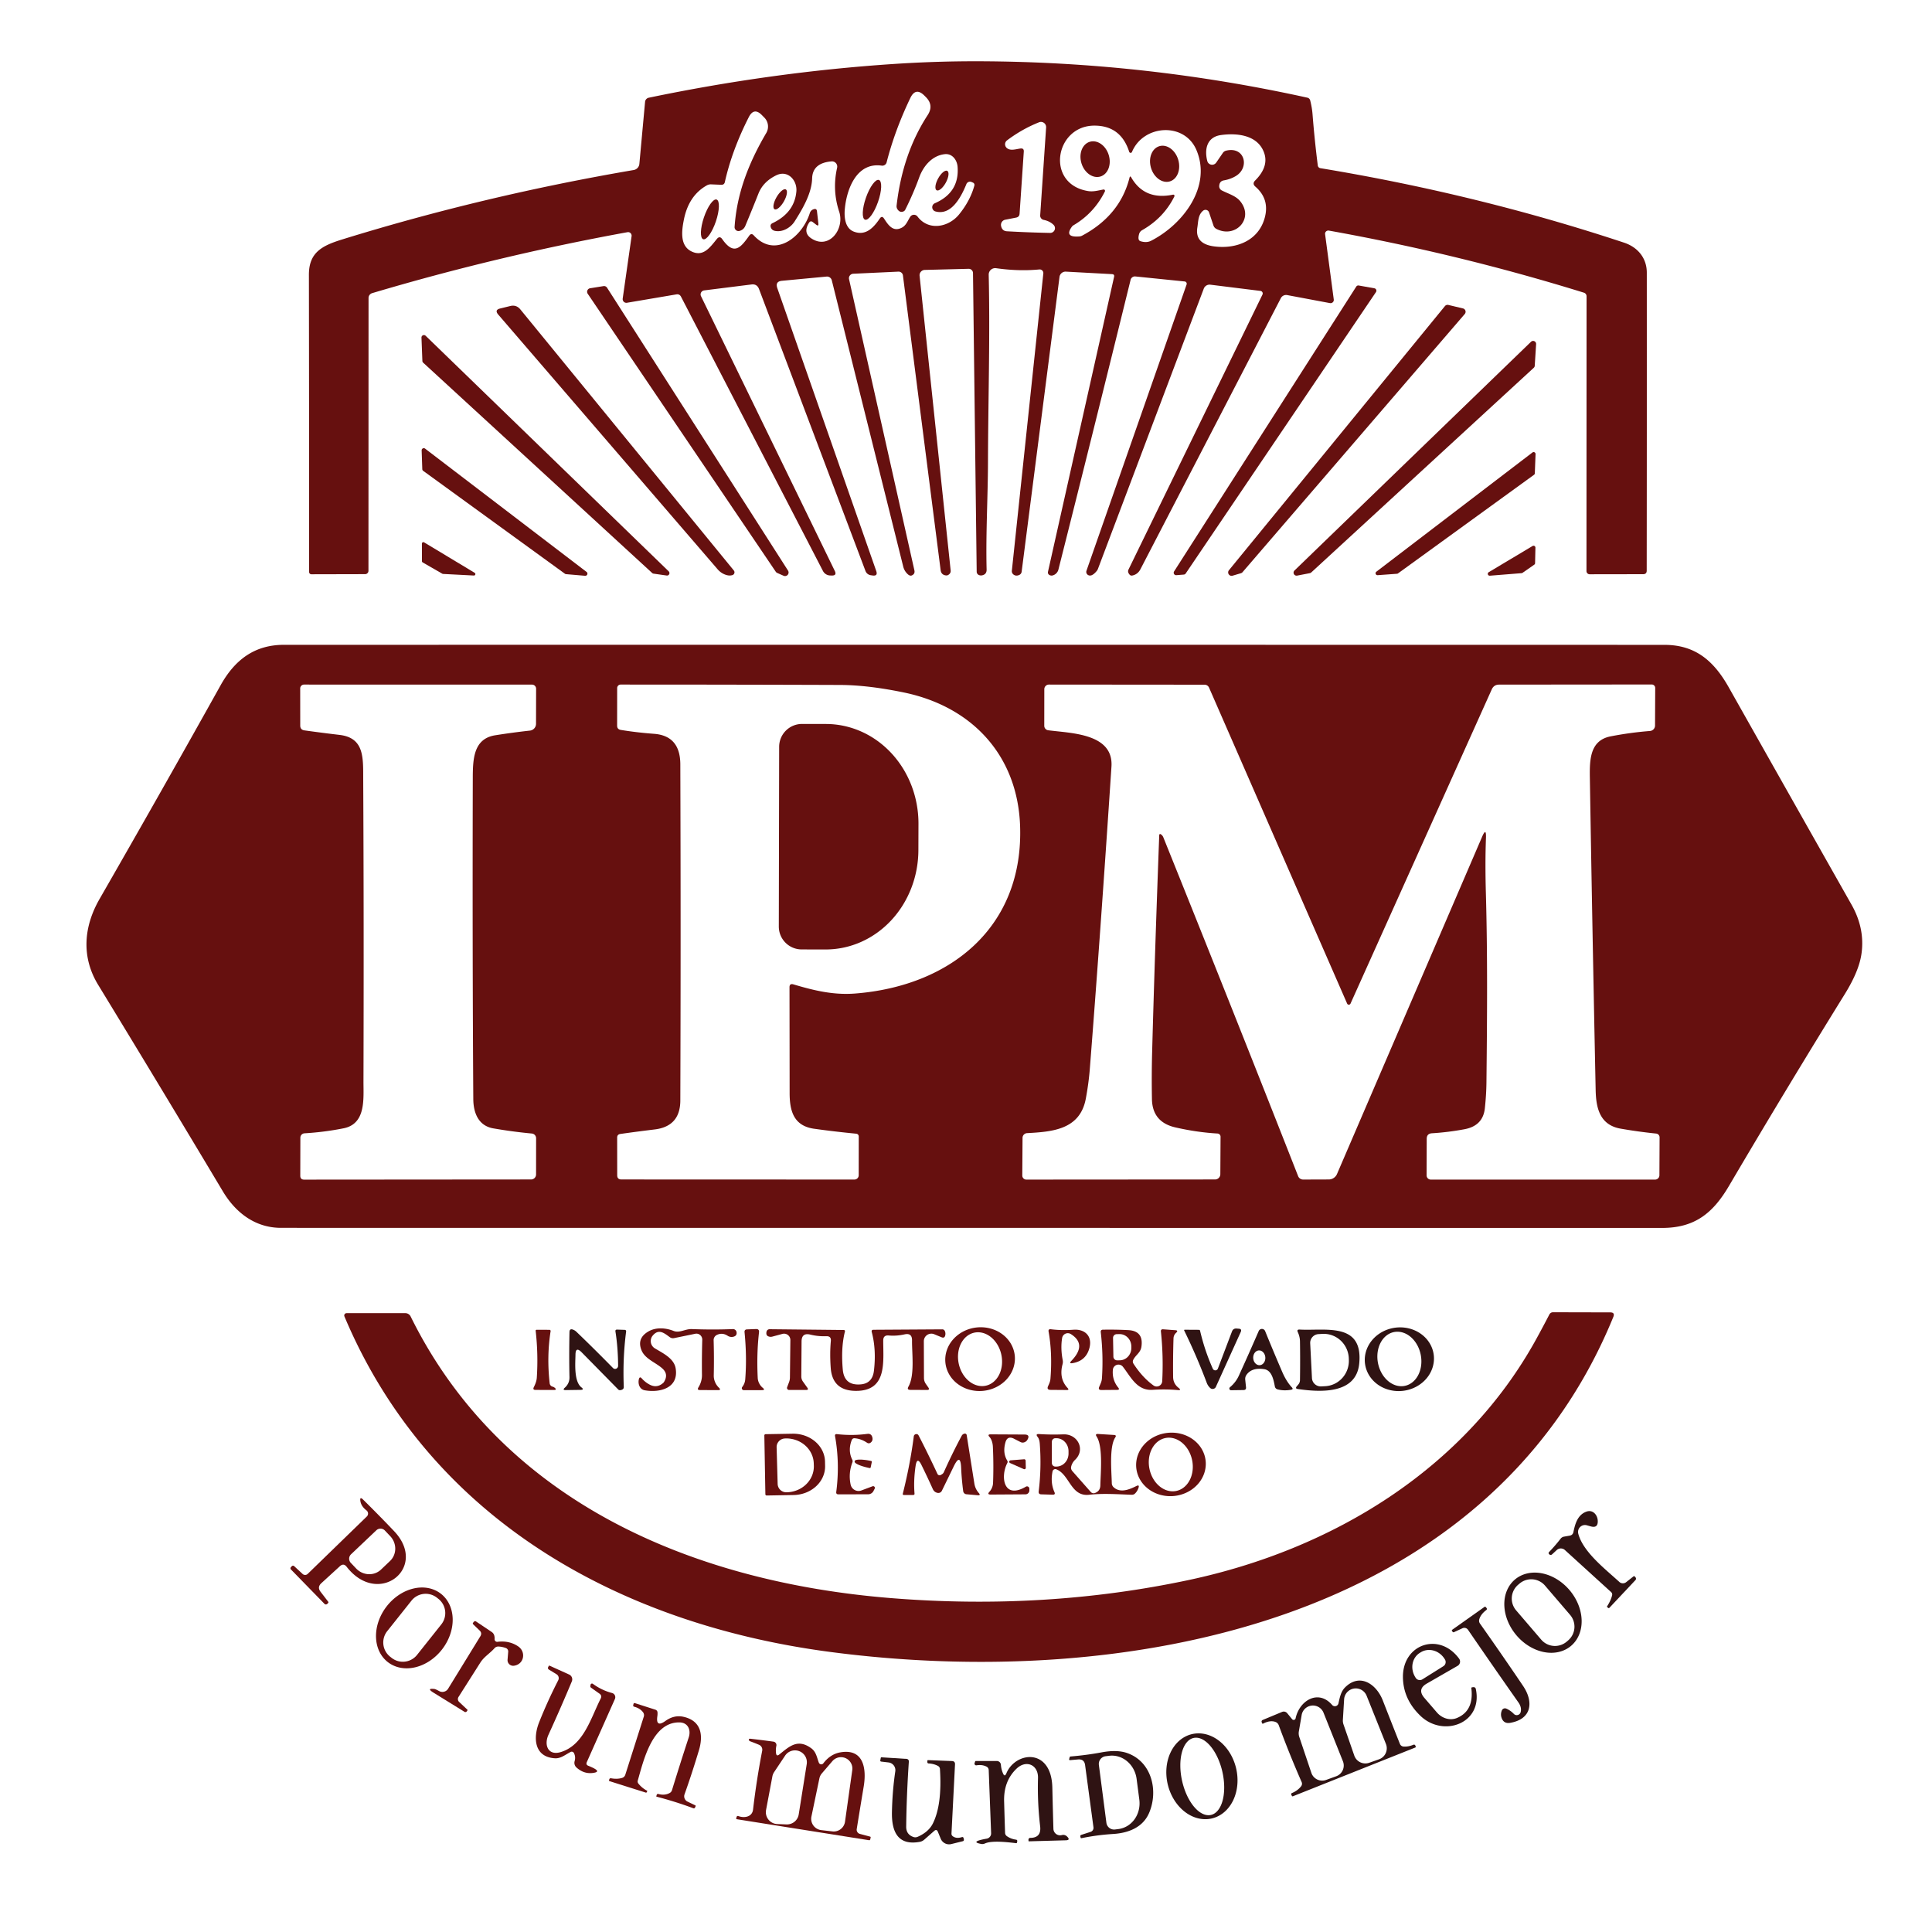 <?xml version="1.0" encoding="UTF-8" standalone="no"?>
<!DOCTYPE svg PUBLIC "-//W3C//DTD SVG 1.1//EN" "http://www.w3.org/Graphics/SVG/1.1/DTD/svg11.dtd">
<svg xmlns="http://www.w3.org/2000/svg" version="1.1" viewBox="0.00 0.00 450.00 450.00">
<path fill="#66100f" d="
  M 293.58 67.76
  L 281.91 66.31
  A 1.45 1.44 -76.2 0 0 280.38 67.24
  L 255.73 132.51
  A 1.80 1.69 -16.6 0 1 255.45 132.99
  Q 254.22 134.49 253.35 133.88
  A 0.83 0.83 0.0 0 1 253.06 132.94
  L 276.38 66.27
  A 0.54 0.53 -77.4 0 0 275.94 65.56
  L 264.45 64.39
  A 1.04 1.04 0.0 0 0 263.34 65.17
  Q 254.79 99.92 246.53 132.65
  A 1.90 1.90 0.0 0 1 245.18 134.03
  Q 244.82 134.13 244.43 133.93
  A 0.67 0.66 20.5 0 1 244.09 133.20
  L 259.49 64.49
  Q 259.63 63.89 259.01 63.85
  L 248.26 63.27
  A 1.42 1.42 0.0 0 0 246.78 64.50
  L 237.96 133.17
  A 0.96 0.95 81.5 0 1 237.42 133.91
  Q 236.67 134.26 236.09 133.84
  A 0.98 0.97 20.6 0 1 235.68 132.94
  L 243.01 63.70
  A 0.85 0.85 0.0 0 0 242.08 62.76
  Q 237.29 63.22 232.02 62.47
  A 1.51 1.50 3.4 0 0 230.29 64.00
  C 230.62 78.55 230.16 93.18 230.12 107.69
  C 230.10 115.81 229.59 124.21 229.80 132.66
  Q 229.83 133.78 228.74 134.01
  Q 228.40 134.08 228.06 133.96
  A 0.86 0.85 9.4 0 1 227.49 133.17
  L 226.63 63.60
  A 1.00 1.00 0.0 0 0 225.60 62.61
  L 215.39 62.87
  A 1.24 1.24 0.0 0 0 214.19 64.24
  L 221.43 132.91
  A 0.99 0.97 64.8 0 1 221.16 133.68
  Q 220.78 134.07 220.36 134.03
  Q 219.23 133.91 219.09 132.79
  L 210.31 64.15
  A 1.02 1.01 -4.9 0 0 209.26 63.27
  L 198.73 63.76
  A 1.05 1.04 -7.7 0 0 197.76 65.03
  L 212.98 132.84
  Q 213.17 133.69 212.37 134.03
  Q 211.82 134.27 211.08 133.37
  Q 210.57 132.75 210.38 131.97
  L 193.74 65.29
  A 1.15 1.15 0.0 0 0 192.52 64.42
  L 182.15 65.40
  Q 180.51 65.55 181.05 67.11
  L 204.09 132.99
  Q 204.52 134.22 203.23 134.04
  L 202.82 133.98
  A 1.55 1.53 -6.1 0 1 201.59 133.00
  L 176.79 67.32
  Q 176.32 66.09 175.02 66.26
  L 164.01 67.64
  A 0.95 0.94 -16.7 0 0 163.28 68.99
  L 194.43 132.96
  Q 194.98 134.08 193.73 134.05
  L 193.36 134.04
  A 1.95 1.95 0.0 0 1 191.68 132.99
  L 158.63 69.12
  Q 158.28 68.44 157.53 68.57
  L 146.04 70.52
  A 0.87 0.86 89.3 0 1 145.04 69.54
  L 147.11 55.01
  A 0.83 0.82 89.0 0 0 146.15 54.08
  Q 115.86 59.60 86.68 68.28
  A 1.18 1.18 0.0 0 0 85.84 69.41
  L 85.82 132.96
  A 0.78 0.77 -0.0 0 1 85.04 133.73
  L 72.53 133.76
  A 0.53 0.52 89.5 0 1 72.00 133.23
  Q 72.00 97.93 71.95 64.00
  C 71.94 58.78 75.04 57.21 79.74 55.76
  Q 112.68 45.57 147.61 39.60
  A 1.60 1.59 -2.2 0 0 148.92 38.19
  L 150.25 23.72
  A 1.10 1.08 -3.7 0 1 151.11 22.76
  Q 179.73 16.80 208.02 14.91
  Q 218.10 14.24 227.97 14.27
  Q 266.57 14.38 304.51 22.75
  A 0.88 0.87 -0.4 0 1 305.17 23.39
  Q 305.60 25.08 305.72 26.66
  Q 306.18 32.53 306.94 38.55
  A 0.73 0.72 -89.0 0 0 307.53 39.17
  Q 344.20 45.23 378.28 56.52
  C 381.49 57.59 383.56 60.12 383.57 63.48
  Q 383.59 98.39 383.55 132.92
  Q 383.55 133.74 382.72 133.74
  L 370.26 133.76
  A 0.75 0.74 -90.0 0 1 369.52 133.01
  L 369.54 69.00
  A 0.88 0.87 8.6 0 0 368.92 68.17
  Q 339.80 59.14 309.52 53.71
  A 0.76 0.75 1.2 0 0 308.64 54.55
  L 310.66 69.76
  A 0.76 0.75 1.4 0 1 309.77 70.60
  L 299.81 68.73
  A 1.38 1.38 0.0 0 0 298.33 69.45
  Q 282.37 100.31 265.62 132.60
  Q 264.99 133.81 263.69 134.06
  Q 263.22 134.15 262.87 133.51
  A 0.91 0.90 43.3 0 1 262.84 132.68
  L 294.05 68.62
  A 0.60 0.60 0.0 0 0 293.58 67.76
  Z
  M 205.91 50.91
  C 206.88 52.39 207.98 54.13 210.09 53.01
  C 211.09 52.47 211.42 51.40 212.01 50.49
  A 1.04 1.04 0.0 0 1 213.71 50.44
  C 216.30 53.88 220.99 52.92 223.40 49.93
  Q 225.99 46.74 226.95 43.22
  A 0.58 0.57 -70.5 0 0 226.63 42.54
  L 226.31 42.40
  A 0.91 0.90 -66.4 0 0 225.09 42.88
  Q 222.06 50.38 217.89 49.25
  A 1.02 1.01 40.6 0 1 217.74 47.34
  Q 223.50 44.83 223.04 38.84
  C 222.91 37.24 221.78 35.71 220.04 35.91
  C 217.10 36.24 215.07 38.67 214.10 41.33
  Q 212.73 45.10 210.85 48.85
  Q 210.68 49.17 210.34 49.28
  Q 209.54 49.55 209.01 48.70
  A 1.27 1.27 0.0 0 1 208.83 47.92
  Q 210.21 35.80 216.07 26.81
  Q 217.57 24.51 215.62 22.58
  L 215.30 22.26
  Q 213.27 20.24 212.03 22.83
  Q 208.41 30.39 206.51 37.82
  A 1.04 1.03 11.2 0 1 205.36 38.58
  C 199.50 37.74 197.18 44.10 196.77 48.73
  C 196.60 50.58 196.83 53.16 198.85 53.94
  C 201.65 55.03 203.50 52.99 204.92 50.90
  Q 205.42 50.16 205.91 50.91
  Z
  M 190.11 52.34
  L 189.33 51.74
  Q 188.79 51.31 188.43 51.90
  Q 186.97 54.23 188.99 55.54
  C 193.10 58.23 196.79 53.36 195.46 49.30
  Q 193.80 44.28 194.98 39.07
  A 1.22 1.22 0.0 0 0 193.68 37.59
  Q 189.25 37.96 189.16 41.57
  C 189.06 45.08 186.92 48.67 185.08 51.58
  C 184.15 53.05 182.22 54.16 180.47 53.77
  Q 179.68 53.59 179.50 52.82
  Q 179.38 52.25 179.91 51.99
  Q 185.05 49.55 185.49 44.59
  C 185.72 42.03 183.52 39.51 180.81 40.83
  Q 177.76 42.31 176.66 45.08
  Q 175.22 48.72 173.61 52.58
  Q 173.21 53.54 172.23 53.79
  A 0.91 0.91 0.0 0 1 171.10 52.85
  C 171.64 44.93 174.42 37.89 178.48 30.97
  A 2.96 2.96 0.0 0 0 178.03 27.39
  L 177.46 26.81
  Q 175.61 24.93 174.41 27.28
  Q 170.50 34.97 168.83 42.41
  Q 168.68 43.06 168.01 43.04
  L 165.62 42.94
  Q 165.09 42.92 164.63 43.18
  Q 160.40 45.56 159.29 51.16
  C 158.80 53.63 158.28 57.17 161.02 58.54
  C 163.77 59.92 165.33 57.68 166.97 55.66
  Q 167.63 54.85 168.23 55.71
  C 171.02 59.68 172.60 57.55 174.51 54.89
  Q 175.00 54.21 175.56 54.82
  C 180.62 60.34 186.91 55.06 188.61 49.67
  Q 188.84 48.93 189.56 48.72
  Q 190.21 48.52 190.29 49.20
  L 190.61 52.06
  Q 190.70 52.80 190.11 52.34
  Z
  M 238.46 35.32
  L 237.48 49.79
  Q 237.42 50.53 236.69 50.68
  L 234.13 51.18
  A 1.22 1.22 0.0 0 0 233.17 52.62
  Q 233.40 53.81 234.55 53.87
  Q 239.48 54.15 244.60 54.25
  A 1.10 1.09 -21.9 0 0 245.40 52.38
  Q 244.53 51.51 243.08 51.21
  A 1.01 1.01 0.0 0 1 242.28 50.15
  L 243.66 29.69
  A 1.21 1.20 81.2 0 0 242.02 28.48
  Q 238.07 30.05 234.55 32.70
  A 1.14 1.13 49.8 0 0 234.41 34.38
  C 235.23 35.26 236.70 34.71 237.69 34.59
  Q 238.52 34.49 238.46 35.32
  Z
  M 273.21 45.34
  A 0.29 0.29 0.0 0 1 273.53 45.76
  Q 271.05 50.76 266.01 53.62
  A 1.47 1.46 82.9 0 0 265.32 54.51
  Q 264.92 55.96 265.64 56.18
  Q 267.05 56.62 268.11 56.08
  C 275.54 52.28 282.30 43.45 278.66 34.92
  C 275.86 28.37 266.31 29.03 263.66 35.39
  A 0.35 0.34 47.4 0 1 263.01 35.36
  Q 261.06 29.25 254.89 29.26
  C 245.69 29.28 243.42 42.91 253.48 44.51
  C 254.68 44.70 255.84 44.35 257.02 44.14
  A 0.32 0.31 -81.9 0 1 257.35 44.59
  Q 254.83 49.65 250.05 52.46
  A 1.27 1.19 -84.9 0 0 249.66 52.81
  Q 247.81 55.36 251.42 55.07
  A 1.71 1.65 27.7 0 0 252.04 54.89
  Q 260.87 50.19 263.09 41.38
  Q 263.22 40.86 263.49 41.33
  Q 266.59 46.71 273.21 45.34
  Z
  M 292.40 43.47
  Q 291.61 42.79 292.35 42.04
  Q 295.73 38.66 294.32 35.28
  C 292.72 31.42 288.07 30.94 284.36 31.46
  C 281.09 31.93 280.50 34.79 281.20 37.50
  A 1.16 1.16 0.0 0 0 283.28 37.87
  L 284.83 35.61
  A 1.27 1.26 -79.0 0 1 285.59 35.09
  C 289.94 34.04 291.12 39.00 287.88 40.98
  Q 286.64 41.74 285.08 42.01
  Q 284.05 42.18 283.98 43.30
  A 1.10 1.09 -74.4 0 0 284.57 44.35
  C 286.00 45.10 287.79 45.57 288.83 46.82
  C 292.21 50.88 287.78 55.63 283.31 53.31
  Q 282.82 53.05 282.64 52.53
  L 281.61 49.47
  A 0.87 0.87 0.0 0 0 280.25 49.06
  C 279.04 50.01 279.11 51.59 278.89 52.96
  Q 278.26 56.80 282.79 57.39
  C 287.99 58.07 293.10 56.04 294.56 50.80
  Q 295.79 46.41 292.40 43.47
  Z"
/>
<ellipse fill="#66100f" cx="0.00" cy="0.00" transform="translate(255.07,37.07) rotate(72.7)" rx="4.23" ry="3.32"/>
<ellipse fill="#66100f" cx="0.00" cy="0.00" transform="translate(271.26,38.15) rotate(73.5)" rx="4.28" ry="3.31"/>
<ellipse fill="#66100f" cx="0.00" cy="0.00" transform="translate(219.40,42.06) rotate(118.8)" rx="2.58" ry="1.02"/>
<ellipse fill="#66100f" cx="0.00" cy="0.00" transform="translate(203.10,46.54) rotate(109.3)" rx="4.90" ry="1.49"/>
<ellipse fill="#66100f" cx="0.00" cy="0.00" transform="translate(181.72,46.43) rotate(119.8)" rx="2.66" ry="0.99"/>
<ellipse fill="#66100f" cx="0.00" cy="0.00" transform="translate(165.35,51.10) rotate(108.7)" rx="4.88" ry="1.47"/>
<path fill="#66100f" d="
  M 316.49 66.50
  L 320.12 67.15
  A 0.57 0.57 0.0 0 1 320.49 68.03
  L 276.17 133.58
  A 0.57 0.57 0.0 0 1 275.75 133.83
  L 273.99 133.97
  A 0.57 0.57 0.0 0 1 273.47 133.09
  L 315.90 66.75
  A 0.57 0.57 0.0 0 1 316.49 66.50
  Z"
/>
<path fill="#66100f" d="
  M 141.40 67.02
  L 183.54 132.89
  A 0.83 0.83 0.0 0 1 182.50 134.10
  L 181.03 133.45
  A 0.83 0.83 0.0 0 1 180.68 133.15
  L 136.89 68.42
  A 0.83 0.83 0.0 0 1 137.45 67.14
  L 140.57 66.64
  A 0.83 0.83 0.0 0 1 141.40 67.02
  Z"
/>
<path fill="#66100f" d="
  M 169.53 134.01
  A 4.37 4.01 73.2 0 1 167.15 132.60
  L 116.05 73.27
  Q 115.12 72.18 116.51 71.85
  L 118.84 71.28
  Q 120.28 70.93 121.21 72.08
  L 170.92 132.87
  A 0.68 0.68 0.0 0 1 170.60 133.95
  Q 170.08 134.11 169.53 134.01
  Z"
/>
<path fill="#66100f" d="
  M 286.24 132.82
  L 336.55 71.30
  A 0.80 0.80 0.0 0 1 337.36 71.03
  L 340.76 71.84
  A 0.80 0.80 0.0 0 1 341.17 73.14
  L 289.42 133.26
  A 0.80 0.80 0.0 0 1 289.05 133.51
  L 287.09 134.09
  A 0.80 0.80 0.0 0 1 286.24 132.82
  Z"
/>
<path fill="#66100f" d="
  M 151.90 133.46
  L 98.56 84.47
  A 0.57 0.57 0.0 0 1 98.38 84.07
  L 98.17 78.64
  A 0.57 0.57 0.0 0 1 99.14 78.21
  L 155.76 133.08
  A 0.57 0.57 0.0 0 1 155.28 134.05
  L 152.20 133.61
  A 0.57 0.57 0.0 0 1 151.90 133.46
  Z"
/>
<path fill="#66100f" d="
  M 301.51 132.88
  L 356.61 79.60
  A 0.70 0.70 0.0 0 1 357.79 80.15
  L 357.47 85.20
  A 0.70 0.70 0.0 0 1 357.24 85.67
  L 305.42 133.33
  A 0.70 0.70 0.0 0 1 305.08 133.50
  L 302.13 134.07
  A 0.70 0.70 0.0 0 1 301.51 132.88
  Z"
/>
<path fill="#66100f" d="
  M 131.59 133.64
  L 98.57 109.67
  A 0.50 0.50 0.0 0 1 98.36 109.29
  L 98.21 104.91
  A 0.50 0.50 0.0 0 1 99.01 104.49
  L 136.62 133.21
  A 0.50 0.50 0.0 0 1 136.27 134.11
  L 131.84 133.73
  A 0.50 0.50 0.0 0 1 131.59 133.64
  Z"
/>
<path fill="#66100f" d="
  M 320.58 133.16
  L 356.94 105.39
  A 0.45 0.45 0.0 0 1 357.66 105.77
  L 357.49 110.24
  A 0.45 0.45 0.0 0 1 357.30 110.59
  L 325.63 133.55
  A 0.45 0.45 0.0 0 1 325.40 133.64
  L 320.89 133.97
  A 0.45 0.45 0.0 0 1 320.58 133.16
  Z"
/>
<path fill="#66100f" d="
  M 103.04 133.64
  L 98.45 131.00
  A 0.34 0.34 0.0 0 1 98.28 130.70
  L 98.27 126.62
  A 0.34 0.34 0.0 0 1 98.79 126.33
  L 110.56 133.42
  A 0.34 0.34 0.0 0 1 110.36 134.05
  L 103.19 133.68
  A 0.34 0.34 0.0 0 1 103.04 133.64
  Z"
/>
<path fill="#66100f" d="
  M 346.76 133.27
  L 356.97 127.17
  A 0.44 0.44 0.0 0 1 357.63 127.56
  L 357.55 131.17
  A 0.44 0.44 0.0 0 1 357.36 131.52
  L 354.63 133.42
  A 0.44 0.44 0.0 0 1 354.41 133.50
  L 347.03 134.09
  A 0.44 0.44 0.0 0 1 346.76 133.27
  Z"
/>
<path fill="#66100f" d="
  M 23.19 209.39
  Q 37.95 183.71 51.39 159.60
  C 54.67 153.72 59.25 150.19 66.15 150.19
  Q 231.20 150.17 387.67 150.20
  C 394.84 150.20 399.15 153.88 402.64 160.06
  Q 417.96 187.22 431.24 210.68
  Q 434.42 216.28 433.57 222.18
  Q 432.99 226.22 429.69 231.54
  Q 415.95 253.73 402.68 276.28
  C 398.91 282.68 394.63 286.01 387.13 286.01
  Q 225.55 286.00 65.46 285.99
  C 59.47 285.99 54.89 282.49 51.89 277.46
  Q 37.22 252.92 22.87 229.40
  C 18.93 222.95 19.45 215.90 23.19 209.39
  Z
  M 114.90 262.82
  C 111.38 262.21 110.26 259.13 110.24 255.99
  Q 110.02 222.14 110.12 181.53
  C 110.13 177.02 110.17 172.08 115.34 171.26
  Q 119.45 170.61 123.44 170.17
  A 1.59 1.59 0.0 0 0 124.85 168.60
  L 124.87 160.42
  A 0.96 0.95 90.0 0 0 123.92 159.46
  L 70.82 159.45
  A 0.90 0.90 0.0 0 0 69.92 160.36
  L 69.93 168.99
  Q 69.93 169.98 70.91 170.12
  Q 75.00 170.69 79.07 171.17
  C 84.88 171.85 84.58 176.47 84.60 181.53
  Q 84.77 214.36 84.66 251.89
  C 84.65 255.95 85.27 261.75 80.04 262.80
  Q 75.52 263.70 70.92 263.97
  A 1.03 1.02 88.2 0 0 69.96 265.00
  L 69.94 273.85
  Q 69.94 274.76 70.85 274.76
  L 123.70 274.72
  A 1.17 1.16 90.0 0 0 124.86 273.55
  L 124.87 265.12
  A 1.11 1.09 -87.4 0 0 123.88 264.02
  Q 119.45 263.61 114.90 262.82
  Z
  M 184.80 229.28
  C 189.60 230.71 194.13 231.81 199.20 231.41
  C 221.20 229.69 238.42 216.08 237.60 192.39
  C 237.02 175.87 226.34 164.58 210.57 161.30
  Q 202.22 159.57 195.75 159.54
  Q 170.32 159.45 144.56 159.45
  A 0.82 0.81 90.0 0 0 143.75 160.27
  L 143.74 169.01
  Q 143.74 169.87 144.59 170.01
  Q 148.21 170.61 152.35 170.92
  Q 158.44 171.38 158.46 178.02
  Q 158.59 218.37 158.46 256.36
  Q 158.43 262.35 152.49 263.07
  Q 148.51 263.55 144.50 264.12
  Q 143.74 264.23 143.75 264.98
  L 143.76 273.74
  Q 143.76 274.72 144.74 274.72
  L 199.01 274.74
  A 1.00 1.00 0.0 0 0 200.01 273.74
  L 200.02 264.71
  A 0.64 0.64 0.0 0 0 199.43 264.06
  Q 194.44 263.58 189.64 262.91
  C 184.83 262.24 183.92 258.71 183.92 254.56
  Q 183.91 242.38 183.89 229.96
  Q 183.89 229.01 184.80 229.28
  Z
  M 346.11 195.15
  Q 345.89 200.98 346.09 208.04
  C 346.50 222.68 346.38 237.19 346.22 252.21
  Q 346.19 254.94 345.85 258.15
  Q 345.41 262.22 341.11 263.02
  Q 337.30 263.73 333.54 263.96
  Q 332.31 264.03 332.31 265.26
  L 332.28 273.76
  A 0.99 0.98 90.0 0 0 333.26 274.75
  L 385.50 274.75
  A 1.01 1.01 0.0 0 0 386.51 273.75
  L 386.55 264.91
  A 0.89 0.88 -87.1 0 0 385.76 264.03
  Q 381.71 263.62 377.50 262.89
  C 372.66 262.05 371.75 258.16 371.66 253.92
  Q 370.84 214.25 370.32 181.80
  C 370.25 177.40 370.07 172.50 375.15 171.51
  Q 379.73 170.62 384.32 170.26
  A 1.28 1.27 -2.5 0 0 385.49 168.99
  L 385.53 160.24
  A 0.81 0.80 90.0 0 0 384.73 159.43
  L 349.18 159.46
  Q 347.96 159.46 347.46 160.57
  L 314.56 233.76
  A 0.43 0.43 0.0 0 1 313.77 233.75
  L 281.61 160.16
  A 1.15 1.14 -11.8 0 0 280.56 159.48
  L 244.32 159.45
  A 1.08 1.08 0.0 0 0 243.24 160.52
  L 243.23 169.05
  A 1.05 1.05 0.0 0 0 244.13 170.09
  C 249.25 170.79 259.40 170.74 258.88 178.56
  Q 256.26 218.15 253.83 249.08
  Q 253.58 252.26 252.91 255.88
  C 251.57 263.13 245.11 263.61 239.22 263.93
  A 1.11 1.11 0.0 0 0 238.17 265.04
  L 238.11 273.80
  A 0.95 0.94 -90.0 0 0 239.05 274.75
  L 283.01 274.72
  A 1.24 1.23 -89.8 0 0 284.24 273.49
  L 284.29 264.76
  A 0.74 0.74 0.0 0 0 283.59 264.02
  Q 278.76 263.74 273.75 262.59
  Q 268.41 261.36 268.31 256.00
  Q 268.21 250.46 268.35 245.25
  Q 268.96 222.54 270.01 194.48
  A 0.22 0.22 0.0 0 1 270.35 194.30
  Q 270.76 194.55 270.95 195.00
  Q 287.06 234.99 302.36 273.95
  A 1.26 1.25 78.7 0 0 303.54 274.74
  L 309.51 274.72
  A 2.09 2.09 0.0 0 0 311.41 273.46
  L 345.19 194.95
  Q 346.20 192.58 346.11 195.15
  Z"
/>
<path fill="#66100f" d="
  M 181.48 173.94
  A 5.33 5.33 0.0 0 1 186.82 168.62
  L 192.39 168.63
  A 23.19 21.58 -89.9 0 1 213.93 191.86
  L 213.91 198.00
  A 23.19 21.58 -89.9 0 1 192.29 221.15
  L 186.72 221.14
  A 5.33 5.33 0.0 0 1 181.40 215.80
  L 181.48 173.94
  Z"
/>
<path fill="#66100f" d="
  M 357.82 311.90
  Q 359.38 309.06 360.88 306.16
  A 0.96 0.95 -75.9 0 1 361.72 305.65
  L 375.05 305.68
  Q 376.21 305.68 375.77 306.75
  C 346.38 378.58 261.24 393.74 193.23 384.75
  C 144.11 378.25 100.05 353.72 80.22 306.61
  A 0.55 0.54 -11.3 0 1 80.73 305.86
  L 94.42 305.86
  A 1.38 1.36 76.6 0 1 95.64 306.62
  C 116.95 349.87 161.49 368.53 207.55 372.23
  Q 243.48 375.12 276.91 368.01
  C 310.42 360.87 341.15 342.19 357.82 311.90
  Z"
/>
<path fill="#66100f" d="
  M 236.357 315.735
  A 8.12 7.42 -5.9 0 1 229.043 323.951
  A 8.12 7.42 -5.9 0 1 220.203 317.405
  A 8.12 7.42 -5.9 0 1 227.517 309.189
  A 8.12 7.42 -5.9 0 1 236.357 315.735
  Z
  M 229.616 322.755
  A 6.32 5.07 77.7 0 0 233.224 315.5
  A 6.32 5.07 77.7 0 0 226.924 310.405
  A 6.32 5.07 77.7 0 0 223.316 317.66
  A 6.32 5.07 77.7 0 0 229.616 322.755
  Z"
/>
<path fill="#2f1313" d="
  M 143.63 318.74
  Q 143.97 318.52 143.97 318.09
  Q 143.94 313.87 143.35 310.13
  Q 143.28 309.68 143.74 309.69
  L 145.47 309.75
  Q 145.89 309.76 145.83 310.18
  Q 145.02 316.39 145.29 323.04
  Q 145.31 323.70 144.44 323.80
  A 0.52 0.52 0.0 0 1 144.00 323.64
  L 135.47 314.97
  Q 134.06 313.54 134.04 315.54
  C 134.01 317.45 133.63 321.75 135.43 323.15
  Q 136.15 323.71 135.24 323.73
  L 131.77 323.78
  Q 130.93 323.79 131.55 323.23
  Q 132.67 322.22 132.64 320.78
  Q 132.53 315.88 132.64 310.26
  Q 132.66 309.39 133.47 309.70
  Q 133.92 309.87 134.25 310.19
  Q 138.44 314.21 142.78 318.64
  A 0.69 0.68 51.3 0 0 143.63 318.74
  Z"
/>
<path fill="#66100f" d="
  M 166.97 310.93
  A 1.34 1.32 -14.1 0 0 166.22 312.17
  Q 166.34 316.24 166.25 320.35
  C 166.23 321.43 166.67 322.47 167.45 323.22
  Q 168.06 323.80 167.22 323.79
  L 163.02 323.77
  Q 162.29 323.77 162.68 323.15
  C 163.22 322.27 163.52 321.26 163.50 320.23
  Q 163.45 316.26 163.57 312.05
  A 1.38 1.36 85.0 0 0 161.93 310.66
  L 157.02 311.67
  Q 156.46 311.78 156.00 311.45
  C 154.73 310.52 153.43 309.40 152.03 311.09
  A 1.98 1.98 0.0 0 0 152.52 314.05
  C 154.34 315.16 156.97 316.36 157.37 318.69
  C 158.15 323.31 153.73 324.44 150.20 323.83
  C 148.94 323.62 148.54 322.26 148.82 321.20
  Q 149.01 320.53 149.47 321.05
  Q 150.31 321.99 151.37 322.53
  Q 153.04 323.38 154.47 322.11
  Q 154.57 322.02 154.65 321.90
  Q 155.79 320.09 154.26 318.73
  C 152.67 317.30 150.20 316.53 149.39 314.43
  Q 148.32 311.69 151.03 310.12
  C 152.78 309.10 155.05 309.27 156.87 309.99
  C 158.30 310.56 159.57 309.51 161.14 309.57
  Q 166.17 309.76 170.69 309.57
  A 0.85 0.85 0.0 0 1 171.56 310.28
  Q 171.69 311.09 170.90 311.33
  A 1.69 1.68 52.9 0 1 169.49 311.13
  Q 168.25 310.32 166.97 310.93
  Z"
/>
<path fill="#66100f" d="
  M 176.49 320.95
  C 176.53 321.83 176.99 322.71 177.67 323.26
  Q 178.32 323.79 177.48 323.79
  L 173.25 323.80
  A 0.46 0.46 0.0 0 1 172.88 323.06
  Q 173.51 322.25 173.58 321.27
  Q 173.99 316.09 173.42 310.32
  Q 173.35 309.66 174.01 309.64
  L 176.08 309.56
  Q 176.88 309.53 176.79 310.32
  Q 176.21 315.30 176.49 320.95
  Z"
/>
<path fill="#66100f" d="
  M 193.52 312.33
  Q 193.62 311.19 192.48 311.23
  Q 190.56 311.30 188.76 310.86
  Q 186.71 310.35 186.70 312.46
  L 186.64 320.58
  A 2.02 2.00 -62.7 0 0 187.02 321.79
  L 188.04 323.22
  Q 188.42 323.75 187.77 323.75
  L 183.79 323.75
  A 0.48 0.48 0.0 0 1 183.34 323.10
  L 183.80 321.89
  Q 183.98 321.40 183.99 320.88
  L 184.09 312.13
  A 1.47 1.47 0.0 0 0 182.24 310.69
  L 179.90 311.32
  Q 179.43 311.45 178.98 311.27
  Q 178.35 311.03 178.54 310.17
  A 0.73 0.73 0.0 0 1 179.25 309.60
  L 196.48 309.78
  Q 196.89 309.78 196.79 310.18
  Q 195.85 313.92 196.30 318.99
  Q 196.63 322.77 200.47 322.45
  Q 203.22 322.22 203.56 319.25
  Q 204.13 314.33 203.05 310.27
  Q 202.91 309.73 203.46 309.73
  L 219.43 309.63
  Q 219.91 309.62 220.09 310.07
  Q 220.29 310.55 220.15 311.08
  Q 219.97 311.75 219.32 311.48
  L 217.60 310.77
  A 1.75 1.75 0.0 0 0 215.18 312.40
  L 215.21 320.94
  Q 215.21 321.73 215.67 322.37
  L 216.22 323.16
  Q 216.64 323.76 215.90 323.75
  L 212.03 323.73
  Q 211.17 323.72 211.59 322.98
  C 213.10 320.30 212.39 315.22 212.43 312.21
  Q 212.45 310.41 210.69 310.80
  Q 208.80 311.22 207.00 311.06
  Q 205.72 310.94 205.72 312.23
  C 205.71 317.25 206.70 324.08 199.22 323.96
  Q 193.87 323.88 193.49 318.60
  Q 193.25 315.24 193.52 312.33
  Z"
/>
<path fill="#66100f" d="
  M 247.39 311.65
  Q 247.00 314.03 247.52 316.77
  Q 247.62 317.26 247.49 317.75
  Q 246.60 321.09 248.67 323.30
  Q 249.11 323.77 248.47 323.76
  L 244.70 323.73
  Q 243.72 323.72 244.13 322.83
  C 244.39 322.27 244.62 321.77 244.67 321.13
  Q 245.14 315.25 244.24 310.17
  Q 244.12 309.53 244.77 309.61
  Q 247.23 309.92 250.01 309.72
  C 252.63 309.52 254.45 311.15 253.77 313.89
  Q 253.00 316.96 249.84 317.50
  Q 248.88 317.66 249.55 316.96
  Q 253.24 313.14 249.42 310.73
  A 1.34 1.34 0.0 0 0 247.39 311.65
  Z"
/>
<path fill="#66100f" d="
  M 259.21 319.04
  Q 258.99 321.40 260.46 323.20
  Q 260.89 323.72 260.21 323.73
  L 256.55 323.76
  Q 255.70 323.77 256.04 322.99
  C 256.31 322.36 256.62 321.76 256.66 321.06
  Q 257.02 315.75 256.39 310.29
  Q 256.33 309.72 256.89 309.71
  Q 260.02 309.66 262.79 309.81
  Q 266.43 310.00 265.85 313.73
  C 265.63 315.10 264.54 315.57 263.96 316.72
  Q 263.73 317.19 264.01 317.63
  Q 266.08 320.83 268.67 322.70
  A 1.29 1.28 -70.7 0 0 270.70 321.72
  Q 271.01 315.94 270.40 310.14
  Q 270.34 309.58 270.91 309.62
  L 273.75 309.83
  Q 274.53 309.88 273.95 310.42
  Q 273.35 310.96 273.33 311.77
  Q 273.19 316.24 273.24 320.73
  Q 273.26 322.29 274.54 323.28
  Q 275.27 323.86 274.34 323.78
  Q 271.49 323.52 268.45 323.72
  C 264.81 323.95 263.39 320.70 261.55 318.35
  A 1.31 1.31 0.0 0 0 259.21 319.04
  Z
  M 259.25 311.64
  L 259.33 316.00
  A 0.87 0.87 0.0 0 0 260.21 316.85
  L 260.84 316.84
  A 2.88 2.72 89.0 0 0 263.51 313.91
  L 263.51 313.57
  A 2.88 2.72 89.0 0 0 260.74 310.74
  L 260.11 310.75
  A 0.87 0.87 0.0 0 0 259.25 311.64
  Z"
/>
<path fill="#2f1313" d="
  M 282.49 318.81
  A 0.64 0.64 0.0 0 0 283.67 318.77
  L 286.95 310.13
  Q 287.23 309.39 288.01 309.44
  L 288.53 309.48
  Q 289.31 309.53 288.99 310.25
  L 283.20 323.03
  A 0.83 0.83 0.0 0 1 281.89 323.30
  Q 281.33 322.79 281.06 322.05
  Q 278.76 315.93 275.84 309.94
  Q 275.73 309.72 275.97 309.72
  L 279.25 309.74
  Q 279.47 309.74 279.52 309.96
  Q 280.60 314.59 282.49 318.81
  Z"
/>
<path fill="#2f1313" d="
  M 294.44 318.90
  Q 291.59 318.48 290.35 320.20
  Q 289.97 320.73 290.04 321.38
  L 290.22 323.11
  Q 290.29 323.76 289.64 323.77
  L 286.73 323.81
  A 0.39 0.39 0.0 0 1 286.48 323.12
  Q 287.86 321.96 288.56 320.40
  Q 290.88 315.32 293.18 310.02
  A 0.81 0.81 0.0 0 1 294.67 310.03
  Q 296.61 314.80 298.65 319.53
  Q 299.63 321.79 300.91 323.16
  Q 301.31 323.59 300.73 323.70
  Q 299.01 324.00 297.56 323.61
  A 0.86 0.86 0.0 0 1 296.94 322.94
  C 296.65 321.46 296.26 319.17 294.44 318.90
  Z
  M 293.412 317.977
  A 1.72 1.41 86.6 0 0 294.717 316.176
  A 1.72 1.41 86.6 0 0 293.208 314.543
  A 1.72 1.41 86.6 0 0 291.902 316.344
  A 1.72 1.41 86.6 0 0 293.412 317.977
  Z"
/>
<path fill="#2f1313" d="
  M 333.943 315.551
  A 8.07 7.41 -7.4 0 1 326.894 323.938
  A 8.07 7.41 -7.4 0 1 317.937 317.629
  A 8.07 7.41 -7.4 0 1 324.986 309.242
  A 8.07 7.41 -7.4 0 1 333.943 315.551
  Z
  M 327.192 322.796
  A 6.39 5.07 78.7 0 0 330.912 315.537
  A 6.39 5.07 78.7 0 0 324.688 310.264
  A 6.39 5.07 78.7 0 0 320.968 317.523
  A 6.39 5.07 78.7 0 0 327.192 322.796
  Z"
/>
<path fill="#66100f" d="
  M 128.71 322.98
  Q 128.98 323.05 129.18 323.22
  Q 129.83 323.75 128.99 323.75
  L 124.74 323.74
  Q 124.02 323.74 124.34 323.09
  C 124.68 322.39 124.97 321.71 125.03 320.93
  Q 125.39 315.47 124.77 310.00
  Q 124.73 309.73 125.01 309.73
  L 127.99 309.74
  A 0.27 0.27 0.0 0 1 128.25 310.05
  Q 127.32 315.92 128.03 322.20
  A 0.91 0.90 -86.4 0 0 128.71 322.98
  Z"
/>
<path fill="#2f1313" d="
  M 302.41 322.47
  A 1.58 1.57 66.0 0 0 302.79 321.47
  Q 302.86 316.73 302.79 312.43
  Q 302.77 311.34 302.29 310.29
  Q 301.99 309.64 302.70 309.68
  C 308.58 310.03 317.55 307.83 316.59 317.60
  C 315.89 324.80 307.49 324.28 302.29 323.53
  Q 301.60 323.43 302.05 322.89
  L 302.41 322.47
  Z
  M 305.17 312.89
  L 305.58 320.98
  A 2.05 2.05 0.0 0 0 307.73 322.92
  L 308.66 322.87
  A 5.93 5.82 87.1 0 0 314.17 316.66
  L 314.16 316.32
  A 5.93 5.82 87.1 0 0 308.04 310.69
  L 307.11 310.74
  A 2.05 2.05 0.0 0 0 305.17 312.89
  Z"
/>
<path fill="#66100f" d="
  M 280.82 340.284
  A 8.12 7.39 -5.7 0 1 273.474 348.443
  A 8.12 7.39 -5.7 0 1 264.66 341.897
  A 8.12 7.39 -5.7 0 1 272.006 333.736
  A 8.12 7.39 -5.7 0 1 280.82 340.284
  Z
  M 273.976 347.269
  A 6.29 5.07 78.3 0 0 277.665 340.082
  A 6.29 5.07 78.3 0 0 271.425 334.951
  A 6.29 5.07 78.3 0 0 267.735 342.138
  A 6.29 5.07 78.3 0 0 273.976 347.269
  Z"
/>
<path fill="#66100f" d="
  M 178.03 334.34
  A 0.29 0.29 0.0 0 1 178.32 334.05
  L 184.61 333.94
  A 7.44 6.63 -1.0 0 1 192.16 340.44
  L 192.18 341.46
  A 7.44 6.63 -1.0 0 1 184.85 348.22
  L 178.57 348.33
  A 0.29 0.29 0.0 0 1 178.27 348.04
  L 178.03 334.34
  Z
  M 180.89 337.10
  L 181.13 345.64
  A 2.00 2.00 0.0 0 0 183.19 347.58
  L 183.30 347.58
  A 6.43 6.00 -1.6 0 0 189.56 341.40
  L 189.54 340.86
  A 6.43 6.00 -1.6 0 0 182.95 335.04
  L 182.84 335.05
  A 2.00 2.00 0.0 0 0 180.89 337.10
  Z"
/>
<path fill="#66100f" d="
  M 198.38 335.44
  Q 197.45 337.86 198.51 340.00
  Q 198.66 340.30 198.54 340.61
  Q 197.57 343.17 198.13 345.79
  A 1.88 1.88 0.0 0 0 200.62 347.16
  L 203.24 346.18
  A 0.40 0.40 0.0 0 1 203.73 346.74
  L 203.45 347.29
  A 1.42 1.41 13.3 0 1 202.21 348.05
  L 195.28 348.06
  Q 194.71 348.06 194.78 347.50
  Q 195.64 340.86 194.50 334.53
  Q 194.40 333.97 194.96 334.04
  Q 198.49 334.44 202.00 333.98
  Q 202.94 333.85 203.18 334.77
  Q 203.39 335.56 202.78 336.02
  Q 202.37 336.32 201.95 336.04
  Q 200.57 335.12 199.09 335.00
  Q 198.57 334.95 198.38 335.44
  Z"
/>
<path fill="#66100f" d="
  M 222.14 341.56
  L 219.38 347.23
  A 0.91 0.90 17.2 0 1 218.43 347.73
  Q 217.62 347.60 217.27 346.83
  Q 215.90 343.80 214.63 341.23
  Q 213.61 339.15 213.26 341.45
  Q 212.76 344.81 213.01 347.87
  Q 213.04 348.21 212.69 348.21
  L 210.54 348.21
  Q 210.21 348.21 210.29 347.88
  Q 212.02 340.94 212.84 334.55
  A 0.59 0.58 87.2 0 1 213.29 334.05
  Q 213.75 333.94 213.97 334.36
  Q 216.22 338.72 218.35 343.30
  A 0.56 0.55 -28.0 0 0 219.14 343.54
  Q 219.27 343.46 219.40 343.38
  Q 219.69 343.21 219.83 342.91
  Q 221.88 338.35 223.99 334.43
  Q 224.20 334.02 224.67 333.92
  A 0.41 0.41 0.0 0 1 225.16 334.25
  Q 226.08 340.06 226.95 345.56
  Q 227.16 346.82 227.98 347.75
  Q 228.51 348.34 227.71 348.27
  L 225.09 348.04
  A 0.83 0.82 88.7 0 1 224.35 347.33
  Q 223.99 344.63 223.87 341.92
  Q 223.72 338.31 222.14 341.56
  Z"
/>
<path fill="#66100f" d="
  M 236.21 335.12
  Q 234.61 334.30 234.16 336.04
  Q 233.52 338.43 234.60 340.19
  Q 234.78 340.48 234.62 340.77
  C 232.99 343.86 233.67 349.37 238.94 346.28
  A 0.55 0.54 75.1 0 1 239.76 346.76
  L 239.76 347.15
  A 0.92 0.91 -89.7 0 1 238.85 348.06
  L 230.76 348.11
  Q 229.84 348.12 230.47 347.44
  C 230.96 346.92 231.27 346.15 231.30 345.44
  Q 231.46 341.28 231.26 336.95
  C 231.23 336.21 230.98 335.24 230.48 334.70
  Q 229.91 334.08 230.75 334.09
  L 238.61 334.13
  Q 240.01 334.13 239.31 335.34
  Q 239.09 335.73 238.66 335.91
  Q 238.16 336.12 237.69 335.88
  L 236.21 335.12
  Z"
/>
<path fill="#66100f" d="
  M 246.04 342.23
  A 0.65 0.65 0.0 0 0 245.16 342.71
  Q 244.62 345.35 245.60 347.54
  Q 245.88 348.15 245.21 348.14
  L 242.53 348.06
  Q 241.85 348.05 241.93 347.37
  Q 242.61 341.82 242.18 336.22
  C 242.14 335.71 242.02 335.10 241.69 334.69
  Q 241.10 333.96 242.03 334.02
  Q 244.71 334.20 247.68 334.09
  C 251.03 333.97 252.88 337.64 250.42 340.01
  Q 249.75 340.65 249.52 341.51
  Q 249.34 342.15 249.78 342.66
  L 254.07 347.52
  A 0.88 0.88 0.0 0 0 255.01 347.76
  Q 256.26 347.31 256.29 345.99
  C 256.35 343.16 256.96 336.93 255.42 334.59
  Q 255.00 333.96 255.76 334.00
  L 259.48 334.23
  Q 260.12 334.27 259.77 334.80
  C 258.33 336.95 258.90 342.74 258.96 345.48
  A 1.31 1.27 20.9 0 0 259.40 346.42
  C 260.95 347.82 263.05 346.94 264.67 346.13
  Q 265.47 345.73 265.17 346.58
  Q 264.91 347.32 264.42 347.82
  Q 264.08 348.18 263.58 348.16
  C 260.40 348.05 256.88 347.79 253.69 348.16
  C 249.39 348.65 249.17 343.47 246.04 342.23
  Z
  M 245.00 335.80
  L 245.00 340.78
  A 0.81 0.81 0.0 0 0 245.81 341.59
  L 246.06 341.59
  A 3.03 2.82 -90.0 0 0 248.88 338.56
  L 248.88 338.02
  A 3.03 2.82 90.0 0 0 246.06 334.99
  L 245.81 334.99
  A 0.81 0.81 0.0 0 0 245.00 335.80
  Z"
/>
<path fill="#66100f" d="
  M 235.40 340.14
  L 238.53 339.89
  A 0.33 0.33 0.0 0 1 238.89 340.21
  L 238.93 341.87
  A 0.33 0.33 0.0 0 1 238.46 342.18
  L 235.29 340.78
  A 0.33 0.33 0.0 0 1 235.40 340.14
  Z"
/>
<path fill="#66100f" d="
  M 202.80 341.78
  A 0.20 0.20 0.0 0 1 202.56 341.94
  L 202.38 341.90
  A 3.55 0.78 11.6 0 1 199.06 340.42
  L 199.08 340.31
  A 3.55 0.78 11.6 0 1 202.72 340.25
  L 202.90 340.29
  A 0.20 0.20 0.0 0 1 203.06 340.53
  L 202.80 341.78
  Z"
/>
<path fill="#66100f" d="
  M 80.74 364.93
  Q 80.03 364.02 79.17 364.80
  L 74.84 368.76
  Q 73.84 369.68 74.67 370.76
  L 76.43 373.05
  Q 76.57 373.23 76.41 373.39
  L 76.23 373.57
  A 0.46 0.45 -44.6 0 1 75.58 373.57
  L 67.75 365.54
  A 0.37 0.37 0.0 0 1 67.75 365.04
  L 67.97 364.80
  A 0.38 0.38 0.0 0 1 68.50 364.77
  L 70.49 366.61
  A 0.86 0.86 0.0 0 0 71.67 366.59
  L 85.44 353.22
  A 0.94 0.94 0.0 0 0 85.36 351.80
  Q 84.13 350.85 83.94 349.63
  Q 83.76 348.48 84.59 349.30
  Q 88.36 353.02 91.80 356.64
  C 99.89 365.17 88.12 374.44 80.74 364.93
  Z
  M 87.65 356.44
  L 81.76 362.03
  A 1.41 1.41 0.0 0 0 81.71 364.02
  L 82.95 365.33
  A 4.17 4.03 46.5 0 0 88.75 365.58
  L 90.83 363.60
  A 4.17 4.03 46.5 0 0 90.89 357.80
  L 89.65 356.49
  A 1.41 1.41 0.0 0 0 87.65 356.44
  Z"
/>
<path fill="#2f1313" d="
  M 366.48 356.84
  C 366.88 354.91 367.46 352.81 369.54 352.08
  C 371.03 351.56 372.12 352.89 372.15 354.27
  Q 372.20 355.99 370.54 355.53
  L 369.60 355.27
  A 1.61 1.61 0.0 0 0 367.61 357.23
  C 368.74 361.53 374.02 365.56 377.17 368.46
  A 1.23 1.23 0.0 0 0 378.76 368.52
  L 380.47 367.17
  Q 380.64 367.04 380.77 367.20
  L 380.95 367.41
  A 0.47 0.47 0.0 0 1 380.93 368.03
  L 374.86 374.49
  Q 374.72 374.64 374.56 374.50
  L 374.36 374.33
  Q 374.25 374.24 374.33 374.13
  Q 375.19 372.81 375.49 371.58
  A 0.76 0.74 -62.1 0 0 375.27 370.84
  L 364.49 361.03
  A 1.41 1.40 -45.2 0 0 362.59 361.04
  L 361.54 362.01
  Q 361.15 362.37 360.80 361.97
  Q 360.59 361.74 360.80 361.51
  Q 362.27 359.98 363.49 358.40
  Q 363.80 358.00 364.30 357.91
  L 365.62 357.68
  Q 366.33 357.55 366.48 356.84
  Z"
/>
<path fill="#2f1313" d="
  M 365.922 383.36
  A 10.12 8.12 49.8 0 1 353.188 380.871
  A 10.12 8.12 49.8 0 1 352.858 367.9
  A 10.12 8.12 49.8 0 1 365.592 370.389
  A 10.12 8.12 49.8 0 1 365.922 383.36
  Z
  M 359.862 369.318
  A 4.22 4.22 0.0 0 0 353.911 368.86
  L 353.592 369.133
  A 4.22 4.22 0.0 0 0 353.135 375.084
  L 358.978 381.902
  A 4.22 4.22 0.0 0 0 364.929 382.36
  L 365.248 382.087
  A 4.22 4.22 0.0 0 0 365.705 376.136
  L 359.862 369.318
  Z"
/>
<path fill="#66100f" d="
  M 90.346 387.146
  A 10.08 8.17 127.7 0 1 90.046 374.174
  A 10.08 8.17 127.7 0 1 102.674 371.195
  A 10.08 8.17 127.7 0 1 102.974 384.166
  A 10.08 8.17 127.7 0 1 90.346 387.146
  Z
  M 102.791 378.351
  A 4.23 4.23 0.0 0 0 102.114 372.407
  L 101.785 372.146
  A 4.23 4.23 0.0 0 0 95.841 372.823
  L 90.189 379.929
  A 4.23 4.23 0.0 0 0 90.866 385.873
  L 91.195 386.134
  A 4.23 4.23 0.0 0 0 97.139 385.457
  L 102.791 378.351
  Z"
/>
<path fill="#2f1313" d="
  M 340.64 379.25
  L 338.69 380.15
  Q 338.43 380.27 338.30 380.02
  L 338.17 379.79
  Q 338.12 379.69 338.21 379.63
  L 345.78 374.27
  Q 345.92 374.17 346.03 374.29
  L 346.24 374.53
  A 0.33 0.32 50.3 0 1 346.20 375.00
  Q 344.90 375.98 344.56 377.14
  Q 344.39 377.70 344.73 378.18
  Q 349.86 385.44 354.75 392.68
  C 357.25 396.38 356.81 400.39 351.78 401.28
  Q 350.20 401.56 349.72 400.03
  Q 349.47 399.23 349.81 398.39
  A 0.78 0.78 0.0 0 1 350.85 397.97
  Q 351.83 398.40 352.61 399.21
  A 0.94 0.94 0.0 0 0 354.19 398.78
  Q 354.47 397.69 353.69 396.56
  Q 347.93 388.37 341.92 379.60
  A 1.04 1.03 -29.5 0 0 340.64 379.25
  Z"
/>
<path fill="#66100f" d="
  M 115.87 382.41
  Q 118.63 382.07 120.70 383.48
  C 122.59 384.77 122.07 387.66 119.71 387.98
  A 1.31 1.31 0.0 0 1 118.22 386.57
  L 118.37 384.73
  A 0.85 0.85 0.0 0 0 117.83 383.86
  Q 116.96 383.54 116.07 383.51
  A 1.18 1.16 -68.6 0 0 115.17 383.91
  C 114.11 385.11 112.74 385.89 111.88 387.25
  Q 109.39 391.17 106.80 395.25
  A 0.92 0.91 -52.0 0 0 106.94 396.41
  L 108.86 398.22
  Q 108.94 398.30 108.87 398.39
  L 108.70 398.63
  A 0.39 0.37 33.6 0 1 108.20 398.72
  L 101.00 394.27
  Q 99.20 393.16 101.22 393.40
  Q 101.45 393.43 102.30 393.89
  A 1.56 1.56 0.0 0 0 104.37 393.34
  L 111.88 381.12
  Q 112.34 380.37 111.70 379.76
  L 110.21 378.33
  A 0.26 0.26 0.0 0 1 110.19 377.97
  L 110.38 377.74
  A 0.38 0.38 0.0 0 1 110.88 377.67
  L 114.53 380.12
  Q 114.97 380.42 115.12 380.93
  Q 115.23 381.33 115.20 381.75
  A 0.61 0.60 89.3 0 0 115.87 382.41
  Z"
/>
<path fill="#2f1313" d="
  M 332.32 392.14
  Q 330.04 393.45 331.75 395.46
  Q 334.20 398.30 334.67 398.85
  A 4.35 3.88 57.4 0 0 339.33 400.16
  Q 343.33 398.50 342.71 393.26
  Q 342.68 393.02 342.92 393.00
  L 343.20 392.97
  A 0.51 0.50 -8.3 0 1 343.74 393.37
  C 345.47 401.39 336.23 404.76 330.90 399.70
  Q 326.81 395.81 326.77 390.60
  C 326.72 382.94 335.23 380.02 339.86 386.34
  A 1.15 1.15 0.0 0 1 339.50 388.01
  L 332.32 392.14
  Z
  M 331.31 391.15
  L 336.19 388.09
  A 1.14 1.14 0.0 0 0 336.55 386.52
  L 336.47 386.39
  A 4.24 3.90 58.0 0 0 330.91 384.86
  L 330.71 384.98
  A 4.24 3.90 58.0 0 0 329.65 390.65
  L 329.73 390.78
  A 1.14 1.14 0.0 0 0 331.31 391.15
  Z"
/>
<path fill="#66100f" d="
  M 132.91 408.06
  C 131.74 408.65 130.64 409.62 129.27 409.54
  C 124.39 409.26 124.15 404.75 125.56 401.19
  Q 127.50 396.29 130.02 391.37
  A 1.08 1.06 -61.0 0 0 129.63 389.97
  L 127.87 388.89
  Q 127.49 388.65 127.70 388.26
  L 127.82 388.04
  Q 127.89 387.92 128.01 387.97
  L 132.56 390.03
  A 1.23 1.23 0.0 0 1 133.19 391.63
  Q 130.71 397.58 127.75 404.06
  C 126.66 406.44 127.64 409.04 130.69 408.07
  C 135.97 406.41 137.61 400.18 139.91 395.63
  Q 140.26 394.93 139.62 394.48
  L 137.65 393.08
  A 0.37 0.35 22.7 0 1 137.50 392.74
  L 137.55 392.42
  A 0.34 0.34 0.0 0 1 138.09 392.20
  Q 140.17 393.71 142.55 394.33
  A 1.02 1.02 0.0 0 1 143.22 395.74
  L 136.68 410.43
  Q 136.41 411.03 137.02 411.28
  Q 137.60 411.51 138.17 411.79
  Q 140.09 412.74 137.96 412.97
  Q 135.92 413.18 134.26 411.67
  A 1.45 1.45 0.0 0 1 133.84 410.21
  Q 134.13 409.21 133.68 408.32
  A 0.58 0.57 63.2 0 0 132.91 408.06
  Z"
/>
<path fill="#2f1313" d="
  M 300.96 400.43
  A 0.46 0.46 0.0 0 0 301.77 400.24
  C 302.65 396.05 307.08 393.41 310.28 397.12
  A 0.85 0.85 0.0 0 0 311.75 396.75
  C 312.06 395.38 312.31 393.98 313.34 392.98
  C 316.78 389.62 320.61 392.27 322.09 396.09
  Q 324.11 401.26 326.06 406.17
  A 0.99 0.99 0.0 0 0 326.94 406.81
  Q 328.02 406.88 329.23 406.38
  A 0.32 0.31 65.9 0 1 329.64 406.54
  L 329.74 406.77
  Q 329.82 406.96 329.63 407.04
  L 301.16 418.38
  Q 300.98 418.45 300.90 418.28
  L 300.78 418.04
  Q 300.64 417.75 300.94 417.63
  Q 302.29 417.05 303.06 416.05
  A 0.95 0.95 0.0 0 0 303.18 415.08
  Q 300.31 408.54 297.86 401.88
  Q 297.64 401.27 297.04 401.06
  Q 295.81 400.62 294.13 401.50
  Q 294.07 401.53 294.04 401.47
  L 293.89 401.18
  A 0.40 0.40 0.0 0 1 294.09 400.62
  L 298.61 398.74
  A 1.04 1.03 -31.3 0 1 299.81 399.03
  L 300.96 400.43
  Z
  M 318.31 394.97
  A 2.72 2.72 0.0 0 0 313.07 395.82
  L 312.78 400.62
  A 2.72 2.72 0.0 0 0 312.93 401.67
  L 315.44 408.91
  A 2.72 2.72 0.0 0 0 318.92 410.58
  L 321.19 409.78
  A 2.72 2.72 0.0 0 0 322.81 406.20
  L 318.31 394.97
  Z
  M 308.28 398.94
  A 2.66 2.66 0.0 0 0 303.18 399.47
  L 302.53 403.27
  A 2.66 2.66 0.0 0 0 302.63 404.57
  L 305.44 412.93
  A 2.66 2.66 0.0 0 0 308.87 414.58
  L 311.24 413.72
  A 2.66 2.66 0.0 0 0 312.79 410.23
  L 308.28 398.94
  Z"
/>
<path fill="#66100f" d="
  M 153.11 399.73
  Q 152.71 402.47 154.98 400.85
  Q 157.03 399.37 159.26 399.89
  C 163.39 400.85 163.83 404.22 162.79 407.69
  Q 161.14 413.18 159.44 417.94
  A 1.37 1.37 0.0 0 0 160.14 419.63
  L 161.94 420.50
  Q 162.08 420.56 162.02 420.71
  L 161.90 420.98
  Q 161.77 421.28 161.47 421.17
  Q 157.31 419.62 152.93 418.48
  A 0.08 0.08 0.0 0 1 152.87 418.38
  L 152.94 418.12
  Q 153.03 417.77 153.38 417.86
  Q 154.81 418.25 155.97 417.63
  Q 156.38 417.41 156.52 416.96
  Q 158.35 410.99 160.42 404.67
  C 160.98 402.95 160.27 401.21 158.25 401.18
  C 151.94 401.09 149.90 410.02 148.56 414.69
  Q 148.43 415.11 148.71 415.45
  Q 149.54 416.48 150.73 417.10
  Q 150.78 417.12 150.76 417.18
  L 150.64 417.43
  Q 150.57 417.58 150.41 417.53
  L 141.90 414.84
  Q 141.83 414.82 141.85 414.75
  L 141.90 414.50
  Q 141.98 414.13 142.36 414.20
  Q 143.73 414.45 144.87 414.12
  Q 145.46 413.94 145.65 413.35
  L 149.95 399.84
  A 1.13 1.12 35.3 0 0 149.77 398.81
  Q 149.06 397.88 147.75 397.54
  Q 147.40 397.45 147.50 397.10
  L 147.57 396.85
  Q 147.64 396.62 147.87 396.69
  L 152.62 398.21
  Q 153.12 398.37 153.15 398.89
  Q 153.17 399.31 153.11 399.73
  Z"
/>
<path fill="#2f1313" d="
  M 282.288 423.545
  A 10.09 8.18 76.6 0 1 271.993 415.626
  A 10.09 8.18 76.6 0 1 277.612 403.915
  A 10.09 8.18 76.6 0 1 287.907 411.834
  A 10.09 8.18 76.6 0 1 282.288 423.545
  Z
  M 282.05 422.735
  A 9.19 4.81 77.3 0 0 284.722 412.712
  A 9.19 4.81 77.3 0 0 278.01 404.805
  A 9.19 4.81 77.3 0 0 275.338 414.827
  A 9.19 4.81 77.3 0 0 282.05 422.735
  Z"
/>
<path fill="#66100f" d="
  M 190.72 410.55
  A 0.61 0.60 53.6 0 0 191.77 410.71
  Q 193.42 408.55 195.77 408.15
  C 201.27 407.22 201.83 412.14 201.18 416.07
  Q 200.30 421.35 199.55 426.02
  A 1.01 1.01 0.0 0 0 200.28 427.15
  L 202.65 427.78
  Q 202.83 427.83 202.79 428.01
  L 202.70 428.41
  Q 202.65 428.66 202.40 428.62
  L 171.61 423.73
  A 0.17 0.16 -77.4 0 1 171.48 423.52
  L 171.56 423.24
  Q 171.66 422.88 172.01 423.01
  C 173.38 423.51 175.19 423.21 175.40 421.49
  Q 176.22 414.51 177.53 407.78
  A 1.25 1.24 -73.1 0 0 176.80 406.40
  Q 175.77 405.96 174.75 405.59
  Q 174.52 405.51 174.42 405.28
  Q 174.40 405.23 174.42 405.17
  Q 174.49 404.96 174.72 404.98
  Q 177.53 405.30 180.15 405.66
  A 0.81 0.81 0.0 0 1 180.83 406.63
  Q 180.64 407.50 180.76 408.39
  Q 180.87 409.16 181.49 408.67
  C 183.86 406.78 185.78 404.89 188.95 407.20
  C 190.09 408.03 190.25 409.28 190.72 410.55
  Z
  M 187.90 410.91
  A 2.77 2.77 0.0 0 0 182.86 408.93
  L 180.32 412.74
  A 2.77 2.77 0.0 0 0 179.90 413.77
  L 178.43 421.58
  A 2.77 2.77 0.0 0 0 181.05 424.86
  L 183.20 424.94
  A 2.77 2.77 0.0 0 0 186.04 422.60
  L 187.90 410.91
  Z
  M 198.51 412.30
  A 2.65 2.65 0.0 0 0 193.88 410.20
  L 191.44 413.04
  A 2.65 2.65 0.0 0 0 190.85 414.23
  L 189.00 423.09
  A 2.65 2.65 0.0 0 0 191.29 426.27
  L 193.89 426.57
  A 2.65 2.65 0.0 0 0 196.82 424.31
  L 198.51 412.30
  Z"
/>
<path fill="#2f1313" d="
  M 254.01 426.68
  A 0.98 0.97 -12.7 0 0 254.69 425.62
  L 252.74 411.12
  Q 252.55 409.69 251.11 409.81
  L 249.28 409.97
  Q 248.96 410.00 249.04 409.69
  L 249.14 409.30
  A 0.24 0.24 0.0 0 1 249.34 409.12
  Q 253.17 408.80 256.57 408.16
  Q 260.16 407.49 262.51 408.31
  C 268.22 410.28 269.87 417.04 267.66 422.24
  C 266.22 425.63 262.86 426.95 259.25 427.17
  Q 255.58 427.39 251.89 428.15
  Q 251.74 428.18 251.70 428.03
  L 251.63 427.75
  A 0.31 0.30 75.3 0 1 251.84 427.38
  L 254.01 426.68
  Z
  M 255.95 411.09
  L 257.70 424.56
  A 1.81 1.81 0.0 0 0 259.73 426.12
  L 260.52 426.02
  A 6.17 5.69 82.6 0 0 265.37 419.17
  L 264.74 414.35
  A 6.17 5.69 82.6 0 0 258.31 408.96
  L 257.51 409.06
  A 1.81 1.81 0.0 0 0 255.95 411.09
  Z"
/>
<path fill="#2f1313" d="
  M 217.60 426.45
  L 215.28 428.49
  A 2.16 2.14 -70.3 0 1 214.19 429.01
  C 209.01 429.93 207.66 426.46 207.75 422.07
  Q 207.85 417.16 208.53 412.57
  A 1.81 1.80 -82.4 0 0 206.96 410.51
  L 205.27 410.31
  Q 204.99 410.28 205.04 410.00
  L 205.15 409.44
  Q 205.18 409.30 205.31 409.31
  L 211.15 409.68
  A 0.57 0.57 0.0 0 1 211.69 410.28
  Q 211.16 418.01 211.07 425.45
  Q 211.05 427.28 212.75 427.87
  Q 213.25 428.04 213.74 427.83
  Q 216.29 426.71 217.29 424.71
  Q 219.47 420.30 218.93 412.03
  A 0.87 0.86 -77.2 0 0 218.49 411.33
  Q 217.54 410.81 216.30 410.74
  Q 216.00 410.72 216.00 410.42
  L 216.00 410.15
  Q 216.00 409.97 216.18 409.97
  L 221.72 410.18
  Q 222.48 410.21 222.44 410.97
  L 221.62 427.06
  Q 221.60 427.45 221.91 427.69
  Q 222.73 428.31 224.02 427.91
  Q 224.37 427.80 224.44 428.16
  L 224.51 428.48
  A 0.32 0.32 0.0 0 1 224.27 428.85
  L 221.57 429.52
  A 2.11 2.11 0.0 0 1 219.11 428.27
  L 218.45 426.66
  Q 218.17 425.96 217.60 426.45
  Z"
/>
<path fill="#2f1313" d="
  M 234.40 413.05
  C 235.99 409.20 241.29 407.64 243.81 411.42
  Q 245.04 413.27 245.11 416.39
  Q 245.22 421.24 245.36 425.96
  A 1.56 1.56 0.0 0 0 247.31 427.43
  Q 248.05 427.24 248.60 427.82
  Q 249.36 428.60 248.27 428.64
  L 239.68 428.88
  Q 239.56 428.89 239.56 428.77
  L 239.55 428.50
  A 0.41 0.41 0.0 0 1 239.96 428.08
  Q 242.59 428.06 242.27 425.38
  Q 241.61 419.81 241.77 414.15
  C 241.86 411.06 239.02 409.81 236.78 411.95
  Q 233.74 414.85 233.88 419.58
  Q 233.98 423.28 234.10 426.87
  Q 234.11 427.39 234.54 427.69
  Q 235.48 428.34 236.69 428.50
  A 0.29 0.29 0.0 0 1 236.94 428.84
  L 236.89 429.13
  Q 236.85 429.34 236.64 429.31
  C 234.75 429.08 231.06 428.65 229.46 429.36
  Q 228.98 429.58 228.54 429.49
  Q 226.31 429.08 228.51 428.53
  Q 229.17 428.37 229.82 428.26
  A 1.24 1.24 0.0 0 0 230.85 426.99
  L 230.29 412.30
  Q 230.27 411.73 229.76 411.47
  Q 228.74 410.96 227.44 411.18
  A 0.40 0.40 0.0 0 1 227.00 410.66
  L 227.12 410.30
  Q 227.16 410.17 227.30 410.17
  L 232.17 410.17
  A 0.96 0.95 -1.9 0 1 233.13 411.06
  Q 233.21 412.12 233.62 413.06
  Q 234.01 413.98 234.40 413.05
  Z"
/>
</svg>
